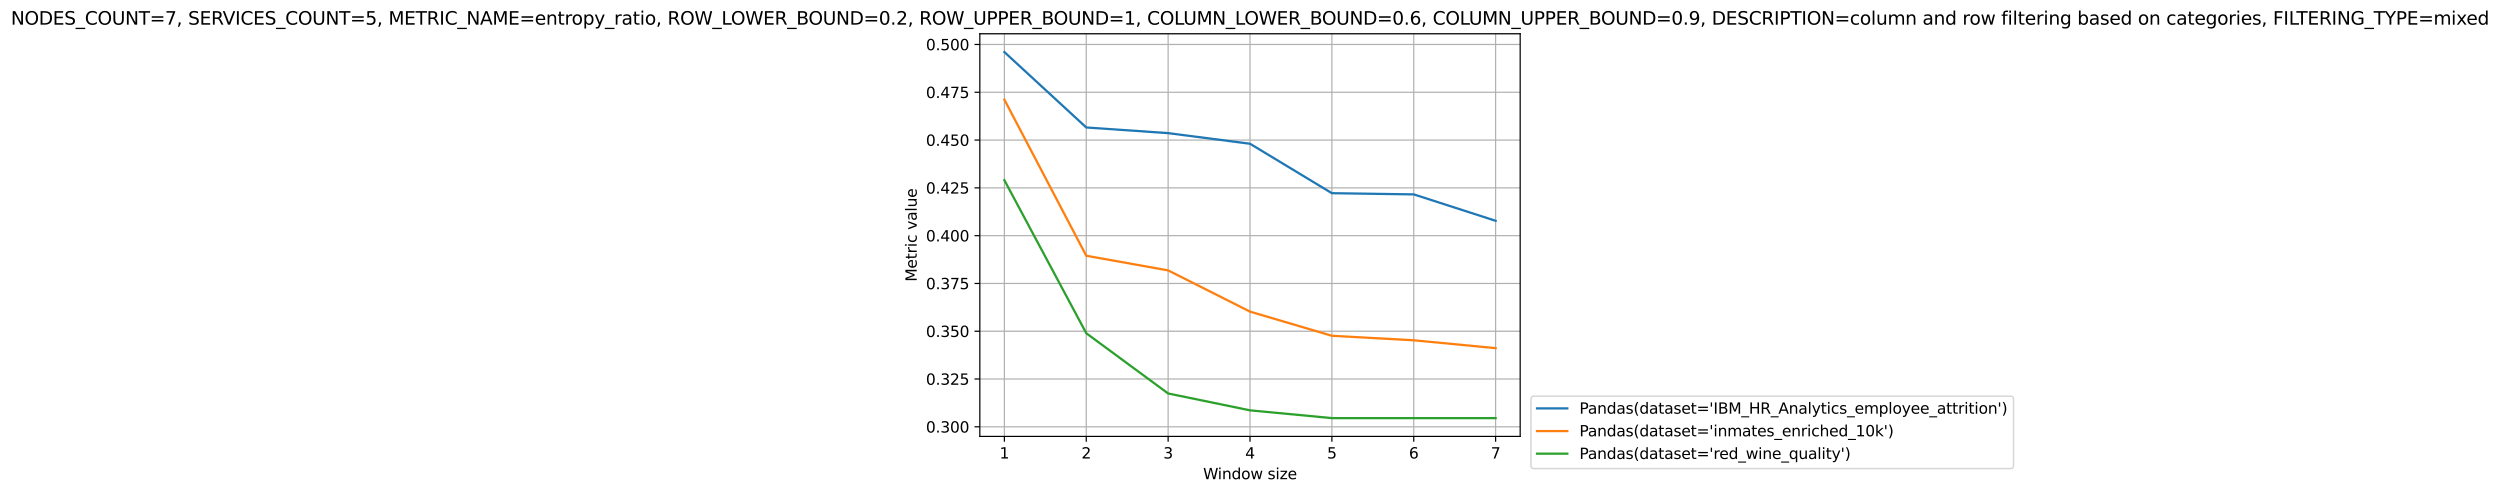 <?xml version="1.0" encoding="utf-8" standalone="no"?>
<!DOCTYPE svg PUBLIC "-//W3C//DTD SVG 1.1//EN"
  "http://www.w3.org/Graphics/SVG/1.1/DTD/svg11.dtd">
<svg xmlns:xlink="http://www.w3.org/1999/xlink" width="1652.25pt" height="325.986pt" viewBox="0 0 1652.25 325.986" xmlns="http://www.w3.org/2000/svg" version="1.1">
 <defs>
  <style type="text/css">*{stroke-linejoin: round; stroke-linecap: butt}</style>
 </defs>
 <g id="figure_1">
  <g id="patch_1">
   <path d="M 0 325.986 
L 1652.25 325.986 
L 1652.25 0 
L 0 0 
z
" style="fill: #ffffff"/>
  </g>
  <g id="axes_1">
   <g id="patch_2">
    <path d="M 647.565 288.43 
L 1004.685 288.43 
L 1004.685 22.318 
L 647.565 22.318 
z
" style="fill: #ffffff"/>
   </g>
   <g id="matplotlib.axis_1">
    <g id="xtick_1">
     <g id="line2d_1">
      <path d="M 663.798 288.43 
L 663.798 22.318 
" clip-path="url(#pcb3e25c4cd)" style="fill: none; stroke: #b0b0b0; stroke-width: 0.8; stroke-linecap: square"/>
     </g>
     <g id="line2d_2">
      <defs>
       <path id="md0e4a42571" d="M 0 0 
L 0 3.5 
" style="stroke: #000000; stroke-width: 0.8"/>
      </defs>
      <g>
       <use xlink:href="#md0e4a42571" x="663.798" y="288.43" style="stroke: #000000; stroke-width: 0.8"/>
      </g>
     </g>
     <g id="text_1">
      <!-- 1 -->
      <g transform="translate(660.616 303.029) scale(0.1 -0.1)">
       <defs>
        <path id="DejaVuSans-31" d="M 794 531 
L 1825 531 
L 1825 4091 
L 703 3866 
L 703 4441 
L 1819 4666 
L 2450 4666 
L 2450 531 
L 3481 531 
L 3481 0 
L 794 0 
L 794 531 
z
" transform="scale(0.016)"/>
       </defs>
       <use xlink:href="#DejaVuSans-31"/>
      </g>
     </g>
    </g>
    <g id="xtick_2">
     <g id="line2d_3">
      <path d="M 717.907 288.43 
L 717.907 22.318 
" clip-path="url(#pcb3e25c4cd)" style="fill: none; stroke: #b0b0b0; stroke-width: 0.8; stroke-linecap: square"/>
     </g>
     <g id="line2d_4">
      <g>
       <use xlink:href="#md0e4a42571" x="717.907" y="288.43" style="stroke: #000000; stroke-width: 0.8"/>
      </g>
     </g>
     <g id="text_2">
      <!-- 2 -->
      <g transform="translate(714.726 303.029) scale(0.1 -0.1)">
       <defs>
        <path id="DejaVuSans-32" d="M 1228 531 
L 3431 531 
L 3431 0 
L 469 0 
L 469 531 
Q 828 903 1448 1529 
Q 2069 2156 2228 2338 
Q 2531 2678 2651 2914 
Q 2772 3150 2772 3378 
Q 2772 3750 2511 3984 
Q 2250 4219 1831 4219 
Q 1534 4219 1204 4116 
Q 875 4013 500 3803 
L 500 4441 
Q 881 4594 1212 4672 
Q 1544 4750 1819 4750 
Q 2544 4750 2975 4387 
Q 3406 4025 3406 3419 
Q 3406 3131 3298 2873 
Q 3191 2616 2906 2266 
Q 2828 2175 2409 1742 
Q 1991 1309 1228 531 
z
" transform="scale(0.016)"/>
       </defs>
       <use xlink:href="#DejaVuSans-32"/>
      </g>
     </g>
    </g>
    <g id="xtick_3">
     <g id="line2d_5">
      <path d="M 772.016 288.43 
L 772.016 22.318 
" clip-path="url(#pcb3e25c4cd)" style="fill: none; stroke: #b0b0b0; stroke-width: 0.8; stroke-linecap: square"/>
     </g>
     <g id="line2d_6">
      <g>
       <use xlink:href="#md0e4a42571" x="772.016" y="288.43" style="stroke: #000000; stroke-width: 0.8"/>
      </g>
     </g>
     <g id="text_3">
      <!-- 3 -->
      <g transform="translate(768.835 303.029) scale(0.1 -0.1)">
       <defs>
        <path id="DejaVuSans-33" d="M 2597 2516 
Q 3050 2419 3304 2112 
Q 3559 1806 3559 1356 
Q 3559 666 3084 287 
Q 2609 -91 1734 -91 
Q 1441 -91 1130 -33 
Q 819 25 488 141 
L 488 750 
Q 750 597 1062 519 
Q 1375 441 1716 441 
Q 2309 441 2620 675 
Q 2931 909 2931 1356 
Q 2931 1769 2642 2001 
Q 2353 2234 1838 2234 
L 1294 2234 
L 1294 2753 
L 1863 2753 
Q 2328 2753 2575 2939 
Q 2822 3125 2822 3475 
Q 2822 3834 2567 4026 
Q 2313 4219 1838 4219 
Q 1578 4219 1281 4162 
Q 984 4106 628 3988 
L 628 4550 
Q 988 4650 1302 4700 
Q 1616 4750 1894 4750 
Q 2613 4750 3031 4423 
Q 3450 4097 3450 3541 
Q 3450 3153 3228 2886 
Q 3006 2619 2597 2516 
z
" transform="scale(0.016)"/>
       </defs>
       <use xlink:href="#DejaVuSans-33"/>
      </g>
     </g>
    </g>
    <g id="xtick_4">
     <g id="line2d_7">
      <path d="M 826.125 288.43 
L 826.125 22.318 
" clip-path="url(#pcb3e25c4cd)" style="fill: none; stroke: #b0b0b0; stroke-width: 0.8; stroke-linecap: square"/>
     </g>
     <g id="line2d_8">
      <g>
       <use xlink:href="#md0e4a42571" x="826.125" y="288.43" style="stroke: #000000; stroke-width: 0.8"/>
      </g>
     </g>
     <g id="text_4">
      <!-- 4 -->
      <g transform="translate(822.944 303.029) scale(0.1 -0.1)">
       <defs>
        <path id="DejaVuSans-34" d="M 2419 4116 
L 825 1625 
L 2419 1625 
L 2419 4116 
z
M 2253 4666 
L 3047 4666 
L 3047 1625 
L 3713 1625 
L 3713 1100 
L 3047 1100 
L 3047 0 
L 2419 0 
L 2419 1100 
L 313 1100 
L 313 1709 
L 2253 4666 
z
" transform="scale(0.016)"/>
       </defs>
       <use xlink:href="#DejaVuSans-34"/>
      </g>
     </g>
    </g>
    <g id="xtick_5">
     <g id="line2d_9">
      <path d="M 880.234 288.43 
L 880.234 22.318 
" clip-path="url(#pcb3e25c4cd)" style="fill: none; stroke: #b0b0b0; stroke-width: 0.8; stroke-linecap: square"/>
     </g>
     <g id="line2d_10">
      <g>
       <use xlink:href="#md0e4a42571" x="880.234" y="288.43" style="stroke: #000000; stroke-width: 0.8"/>
      </g>
     </g>
     <g id="text_5">
      <!-- 5 -->
      <g transform="translate(877.053 303.029) scale(0.1 -0.1)">
       <defs>
        <path id="DejaVuSans-35" d="M 691 4666 
L 3169 4666 
L 3169 4134 
L 1269 4134 
L 1269 2991 
Q 1406 3038 1543 3061 
Q 1681 3084 1819 3084 
Q 2600 3084 3056 2656 
Q 3513 2228 3513 1497 
Q 3513 744 3044 326 
Q 2575 -91 1722 -91 
Q 1428 -91 1123 -41 
Q 819 9 494 109 
L 494 744 
Q 775 591 1075 516 
Q 1375 441 1709 441 
Q 2250 441 2565 725 
Q 2881 1009 2881 1497 
Q 2881 1984 2565 2268 
Q 2250 2553 1709 2553 
Q 1456 2553 1204 2497 
Q 953 2441 691 2322 
L 691 4666 
z
" transform="scale(0.016)"/>
       </defs>
       <use xlink:href="#DejaVuSans-35"/>
      </g>
     </g>
    </g>
    <g id="xtick_6">
     <g id="line2d_11">
      <path d="M 934.343 288.43 
L 934.343 22.318 
" clip-path="url(#pcb3e25c4cd)" style="fill: none; stroke: #b0b0b0; stroke-width: 0.8; stroke-linecap: square"/>
     </g>
     <g id="line2d_12">
      <g>
       <use xlink:href="#md0e4a42571" x="934.343" y="288.43" style="stroke: #000000; stroke-width: 0.8"/>
      </g>
     </g>
     <g id="text_6">
      <!-- 6 -->
      <g transform="translate(931.162 303.029) scale(0.1 -0.1)">
       <defs>
        <path id="DejaVuSans-36" d="M 2113 2584 
Q 1688 2584 1439 2293 
Q 1191 2003 1191 1497 
Q 1191 994 1439 701 
Q 1688 409 2113 409 
Q 2538 409 2786 701 
Q 3034 994 3034 1497 
Q 3034 2003 2786 2293 
Q 2538 2584 2113 2584 
z
M 3366 4563 
L 3366 3988 
Q 3128 4100 2886 4159 
Q 2644 4219 2406 4219 
Q 1781 4219 1451 3797 
Q 1122 3375 1075 2522 
Q 1259 2794 1537 2939 
Q 1816 3084 2150 3084 
Q 2853 3084 3261 2657 
Q 3669 2231 3669 1497 
Q 3669 778 3244 343 
Q 2819 -91 2113 -91 
Q 1303 -91 875 529 
Q 447 1150 447 2328 
Q 447 3434 972 4092 
Q 1497 4750 2381 4750 
Q 2619 4750 2861 4703 
Q 3103 4656 3366 4563 
z
" transform="scale(0.016)"/>
       </defs>
       <use xlink:href="#DejaVuSans-36"/>
      </g>
     </g>
    </g>
    <g id="xtick_7">
     <g id="line2d_13">
      <path d="M 988.452 288.43 
L 988.452 22.318 
" clip-path="url(#pcb3e25c4cd)" style="fill: none; stroke: #b0b0b0; stroke-width: 0.8; stroke-linecap: square"/>
     </g>
     <g id="line2d_14">
      <g>
       <use xlink:href="#md0e4a42571" x="988.452" y="288.43" style="stroke: #000000; stroke-width: 0.8"/>
      </g>
     </g>
     <g id="text_7">
      <!-- 7 -->
      <g transform="translate(985.271 303.029) scale(0.1 -0.1)">
       <defs>
        <path id="DejaVuSans-37" d="M 525 4666 
L 3525 4666 
L 3525 4397 
L 1831 0 
L 1172 0 
L 2766 4134 
L 525 4134 
L 525 4666 
z
" transform="scale(0.016)"/>
       </defs>
       <use xlink:href="#DejaVuSans-37"/>
      </g>
     </g>
    </g>
    <g id="text_8">
     <!-- Window size -->
     <g transform="translate(795.13 316.707) scale(0.1 -0.1)">
      <defs>
       <path id="DejaVuSans-57" d="M 213 4666 
L 850 4666 
L 1831 722 
L 2809 4666 
L 3519 4666 
L 4500 722 
L 5478 4666 
L 6119 4666 
L 4947 0 
L 4153 0 
L 3169 4050 
L 2175 0 
L 1381 0 
L 213 4666 
z
" transform="scale(0.016)"/>
       <path id="DejaVuSans-69" d="M 603 3500 
L 1178 3500 
L 1178 0 
L 603 0 
L 603 3500 
z
M 603 4863 
L 1178 4863 
L 1178 4134 
L 603 4134 
L 603 4863 
z
" transform="scale(0.016)"/>
       <path id="DejaVuSans-6e" d="M 3513 2113 
L 3513 0 
L 2938 0 
L 2938 2094 
Q 2938 2591 2744 2837 
Q 2550 3084 2163 3084 
Q 1697 3084 1428 2787 
Q 1159 2491 1159 1978 
L 1159 0 
L 581 0 
L 581 3500 
L 1159 3500 
L 1159 2956 
Q 1366 3272 1645 3428 
Q 1925 3584 2291 3584 
Q 2894 3584 3203 3211 
Q 3513 2838 3513 2113 
z
" transform="scale(0.016)"/>
       <path id="DejaVuSans-64" d="M 2906 2969 
L 2906 4863 
L 3481 4863 
L 3481 0 
L 2906 0 
L 2906 525 
Q 2725 213 2448 61 
Q 2172 -91 1784 -91 
Q 1150 -91 751 415 
Q 353 922 353 1747 
Q 353 2572 751 3078 
Q 1150 3584 1784 3584 
Q 2172 3584 2448 3432 
Q 2725 3281 2906 2969 
z
M 947 1747 
Q 947 1113 1208 752 
Q 1469 391 1925 391 
Q 2381 391 2643 752 
Q 2906 1113 2906 1747 
Q 2906 2381 2643 2742 
Q 2381 3103 1925 3103 
Q 1469 3103 1208 2742 
Q 947 2381 947 1747 
z
" transform="scale(0.016)"/>
       <path id="DejaVuSans-6f" d="M 1959 3097 
Q 1497 3097 1228 2736 
Q 959 2375 959 1747 
Q 959 1119 1226 758 
Q 1494 397 1959 397 
Q 2419 397 2687 759 
Q 2956 1122 2956 1747 
Q 2956 2369 2687 2733 
Q 2419 3097 1959 3097 
z
M 1959 3584 
Q 2709 3584 3137 3096 
Q 3566 2609 3566 1747 
Q 3566 888 3137 398 
Q 2709 -91 1959 -91 
Q 1206 -91 779 398 
Q 353 888 353 1747 
Q 353 2609 779 3096 
Q 1206 3584 1959 3584 
z
" transform="scale(0.016)"/>
       <path id="DejaVuSans-77" d="M 269 3500 
L 844 3500 
L 1563 769 
L 2278 3500 
L 2956 3500 
L 3675 769 
L 4391 3500 
L 4966 3500 
L 4050 0 
L 3372 0 
L 2619 2869 
L 1863 0 
L 1184 0 
L 269 3500 
z
" transform="scale(0.016)"/>
       <path id="DejaVuSans-20" transform="scale(0.016)"/>
       <path id="DejaVuSans-73" d="M 2834 3397 
L 2834 2853 
Q 2591 2978 2328 3040 
Q 2066 3103 1784 3103 
Q 1356 3103 1142 2972 
Q 928 2841 928 2578 
Q 928 2378 1081 2264 
Q 1234 2150 1697 2047 
L 1894 2003 
Q 2506 1872 2764 1633 
Q 3022 1394 3022 966 
Q 3022 478 2636 193 
Q 2250 -91 1575 -91 
Q 1294 -91 989 -36 
Q 684 19 347 128 
L 347 722 
Q 666 556 975 473 
Q 1284 391 1588 391 
Q 1994 391 2212 530 
Q 2431 669 2431 922 
Q 2431 1156 2273 1281 
Q 2116 1406 1581 1522 
L 1381 1569 
Q 847 1681 609 1914 
Q 372 2147 372 2553 
Q 372 3047 722 3315 
Q 1072 3584 1716 3584 
Q 2034 3584 2315 3537 
Q 2597 3491 2834 3397 
z
" transform="scale(0.016)"/>
       <path id="DejaVuSans-7a" d="M 353 3500 
L 3084 3500 
L 3084 2975 
L 922 459 
L 3084 459 
L 3084 0 
L 275 0 
L 275 525 
L 2438 3041 
L 353 3041 
L 353 3500 
z
" transform="scale(0.016)"/>
       <path id="DejaVuSans-65" d="M 3597 1894 
L 3597 1613 
L 953 1613 
Q 991 1019 1311 708 
Q 1631 397 2203 397 
Q 2534 397 2845 478 
Q 3156 559 3463 722 
L 3463 178 
Q 3153 47 2828 -22 
Q 2503 -91 2169 -91 
Q 1331 -91 842 396 
Q 353 884 353 1716 
Q 353 2575 817 3079 
Q 1281 3584 2069 3584 
Q 2775 3584 3186 3129 
Q 3597 2675 3597 1894 
z
M 3022 2063 
Q 3016 2534 2758 2815 
Q 2500 3097 2075 3097 
Q 1594 3097 1305 2825 
Q 1016 2553 972 2059 
L 3022 2063 
z
" transform="scale(0.016)"/>
      </defs>
      <use xlink:href="#DejaVuSans-57"/>
      <use xlink:href="#DejaVuSans-69" x="96.627"/>
      <use xlink:href="#DejaVuSans-6e" x="124.41"/>
      <use xlink:href="#DejaVuSans-64" x="187.789"/>
      <use xlink:href="#DejaVuSans-6f" x="251.266"/>
      <use xlink:href="#DejaVuSans-77" x="312.447"/>
      <use xlink:href="#DejaVuSans-20" x="394.234"/>
      <use xlink:href="#DejaVuSans-73" x="426.021"/>
      <use xlink:href="#DejaVuSans-69" x="478.121"/>
      <use xlink:href="#DejaVuSans-7a" x="505.904"/>
      <use xlink:href="#DejaVuSans-65" x="558.395"/>
     </g>
    </g>
   </g>
   <g id="matplotlib.axis_2">
    <g id="ytick_1">
     <g id="line2d_15">
      <path d="M 647.565 282.08 
L 1004.685 282.08 
" clip-path="url(#pcb3e25c4cd)" style="fill: none; stroke: #b0b0b0; stroke-width: 0.8; stroke-linecap: square"/>
     </g>
     <g id="line2d_16">
      <defs>
       <path id="m9caa14d5b8" d="M 0 0 
L -3.5 0 
" style="stroke: #000000; stroke-width: 0.8"/>
      </defs>
      <g>
       <use xlink:href="#m9caa14d5b8" x="647.565" y="282.08" style="stroke: #000000; stroke-width: 0.8"/>
      </g>
     </g>
     <g id="text_9">
      <!-- 0.300 -->
      <g transform="translate(611.937 285.879) scale(0.1 -0.1)">
       <defs>
        <path id="DejaVuSans-30" d="M 2034 4250 
Q 1547 4250 1301 3770 
Q 1056 3291 1056 2328 
Q 1056 1369 1301 889 
Q 1547 409 2034 409 
Q 2525 409 2770 889 
Q 3016 1369 3016 2328 
Q 3016 3291 2770 3770 
Q 2525 4250 2034 4250 
z
M 2034 4750 
Q 2819 4750 3233 4129 
Q 3647 3509 3647 2328 
Q 3647 1150 3233 529 
Q 2819 -91 2034 -91 
Q 1250 -91 836 529 
Q 422 1150 422 2328 
Q 422 3509 836 4129 
Q 1250 4750 2034 4750 
z
" transform="scale(0.016)"/>
        <path id="DejaVuSans-2e" d="M 684 794 
L 1344 794 
L 1344 0 
L 684 0 
L 684 794 
z
" transform="scale(0.016)"/>
       </defs>
       <use xlink:href="#DejaVuSans-30"/>
       <use xlink:href="#DejaVuSans-2e" x="63.623"/>
       <use xlink:href="#DejaVuSans-33" x="95.41"/>
       <use xlink:href="#DejaVuSans-30" x="159.033"/>
       <use xlink:href="#DejaVuSans-30" x="222.656"/>
      </g>
     </g>
    </g>
    <g id="ytick_2">
     <g id="line2d_17">
      <path d="M 647.565 250.495 
L 1004.685 250.495 
" clip-path="url(#pcb3e25c4cd)" style="fill: none; stroke: #b0b0b0; stroke-width: 0.8; stroke-linecap: square"/>
     </g>
     <g id="line2d_18">
      <g>
       <use xlink:href="#m9caa14d5b8" x="647.565" y="250.495" style="stroke: #000000; stroke-width: 0.8"/>
      </g>
     </g>
     <g id="text_10">
      <!-- 0.325 -->
      <g transform="translate(611.937 254.294) scale(0.1 -0.1)">
       <use xlink:href="#DejaVuSans-30"/>
       <use xlink:href="#DejaVuSans-2e" x="63.623"/>
       <use xlink:href="#DejaVuSans-33" x="95.41"/>
       <use xlink:href="#DejaVuSans-32" x="159.033"/>
       <use xlink:href="#DejaVuSans-35" x="222.656"/>
      </g>
     </g>
    </g>
    <g id="ytick_3">
     <g id="line2d_19">
      <path d="M 647.565 218.911 
L 1004.685 218.911 
" clip-path="url(#pcb3e25c4cd)" style="fill: none; stroke: #b0b0b0; stroke-width: 0.8; stroke-linecap: square"/>
     </g>
     <g id="line2d_20">
      <g>
       <use xlink:href="#m9caa14d5b8" x="647.565" y="218.911" style="stroke: #000000; stroke-width: 0.8"/>
      </g>
     </g>
     <g id="text_11">
      <!-- 0.350 -->
      <g transform="translate(611.937 222.71) scale(0.1 -0.1)">
       <use xlink:href="#DejaVuSans-30"/>
       <use xlink:href="#DejaVuSans-2e" x="63.623"/>
       <use xlink:href="#DejaVuSans-33" x="95.41"/>
       <use xlink:href="#DejaVuSans-35" x="159.033"/>
       <use xlink:href="#DejaVuSans-30" x="222.656"/>
      </g>
     </g>
    </g>
    <g id="ytick_4">
     <g id="line2d_21">
      <path d="M 647.565 187.326 
L 1004.685 187.326 
" clip-path="url(#pcb3e25c4cd)" style="fill: none; stroke: #b0b0b0; stroke-width: 0.8; stroke-linecap: square"/>
     </g>
     <g id="line2d_22">
      <g>
       <use xlink:href="#m9caa14d5b8" x="647.565" y="187.326" style="stroke: #000000; stroke-width: 0.8"/>
      </g>
     </g>
     <g id="text_12">
      <!-- 0.375 -->
      <g transform="translate(611.937 191.126) scale(0.1 -0.1)">
       <use xlink:href="#DejaVuSans-30"/>
       <use xlink:href="#DejaVuSans-2e" x="63.623"/>
       <use xlink:href="#DejaVuSans-33" x="95.41"/>
       <use xlink:href="#DejaVuSans-37" x="159.033"/>
       <use xlink:href="#DejaVuSans-35" x="222.656"/>
      </g>
     </g>
    </g>
    <g id="ytick_5">
     <g id="line2d_23">
      <path d="M 647.565 155.742 
L 1004.685 155.742 
" clip-path="url(#pcb3e25c4cd)" style="fill: none; stroke: #b0b0b0; stroke-width: 0.8; stroke-linecap: square"/>
     </g>
     <g id="line2d_24">
      <g>
       <use xlink:href="#m9caa14d5b8" x="647.565" y="155.742" style="stroke: #000000; stroke-width: 0.8"/>
      </g>
     </g>
     <g id="text_13">
      <!-- 0.400 -->
      <g transform="translate(611.937 159.541) scale(0.1 -0.1)">
       <use xlink:href="#DejaVuSans-30"/>
       <use xlink:href="#DejaVuSans-2e" x="63.623"/>
       <use xlink:href="#DejaVuSans-34" x="95.41"/>
       <use xlink:href="#DejaVuSans-30" x="159.033"/>
       <use xlink:href="#DejaVuSans-30" x="222.656"/>
      </g>
     </g>
    </g>
    <g id="ytick_6">
     <g id="line2d_25">
      <path d="M 647.565 124.157 
L 1004.685 124.157 
" clip-path="url(#pcb3e25c4cd)" style="fill: none; stroke: #b0b0b0; stroke-width: 0.8; stroke-linecap: square"/>
     </g>
     <g id="line2d_26">
      <g>
       <use xlink:href="#m9caa14d5b8" x="647.565" y="124.157" style="stroke: #000000; stroke-width: 0.8"/>
      </g>
     </g>
     <g id="text_14">
      <!-- 0.425 -->
      <g transform="translate(611.937 127.957) scale(0.1 -0.1)">
       <use xlink:href="#DejaVuSans-30"/>
       <use xlink:href="#DejaVuSans-2e" x="63.623"/>
       <use xlink:href="#DejaVuSans-34" x="95.41"/>
       <use xlink:href="#DejaVuSans-32" x="159.033"/>
       <use xlink:href="#DejaVuSans-35" x="222.656"/>
      </g>
     </g>
    </g>
    <g id="ytick_7">
     <g id="line2d_27">
      <path d="M 647.565 92.573 
L 1004.685 92.573 
" clip-path="url(#pcb3e25c4cd)" style="fill: none; stroke: #b0b0b0; stroke-width: 0.8; stroke-linecap: square"/>
     </g>
     <g id="line2d_28">
      <g>
       <use xlink:href="#m9caa14d5b8" x="647.565" y="92.573" style="stroke: #000000; stroke-width: 0.8"/>
      </g>
     </g>
     <g id="text_15">
      <!-- 0.450 -->
      <g transform="translate(611.937 96.372) scale(0.1 -0.1)">
       <use xlink:href="#DejaVuSans-30"/>
       <use xlink:href="#DejaVuSans-2e" x="63.623"/>
       <use xlink:href="#DejaVuSans-34" x="95.41"/>
       <use xlink:href="#DejaVuSans-35" x="159.033"/>
       <use xlink:href="#DejaVuSans-30" x="222.656"/>
      </g>
     </g>
    </g>
    <g id="ytick_8">
     <g id="line2d_29">
      <path d="M 647.565 60.988 
L 1004.685 60.988 
" clip-path="url(#pcb3e25c4cd)" style="fill: none; stroke: #b0b0b0; stroke-width: 0.8; stroke-linecap: square"/>
     </g>
     <g id="line2d_30">
      <g>
       <use xlink:href="#m9caa14d5b8" x="647.565" y="60.988" style="stroke: #000000; stroke-width: 0.8"/>
      </g>
     </g>
     <g id="text_16">
      <!-- 0.475 -->
      <g transform="translate(611.937 64.788) scale(0.1 -0.1)">
       <use xlink:href="#DejaVuSans-30"/>
       <use xlink:href="#DejaVuSans-2e" x="63.623"/>
       <use xlink:href="#DejaVuSans-34" x="95.41"/>
       <use xlink:href="#DejaVuSans-37" x="159.033"/>
       <use xlink:href="#DejaVuSans-35" x="222.656"/>
      </g>
     </g>
    </g>
    <g id="ytick_9">
     <g id="line2d_31">
      <path d="M 647.565 29.404 
L 1004.685 29.404 
" clip-path="url(#pcb3e25c4cd)" style="fill: none; stroke: #b0b0b0; stroke-width: 0.8; stroke-linecap: square"/>
     </g>
     <g id="line2d_32">
      <g>
       <use xlink:href="#m9caa14d5b8" x="647.565" y="29.404" style="stroke: #000000; stroke-width: 0.8"/>
      </g>
     </g>
     <g id="text_17">
      <!-- 0.500 -->
      <g transform="translate(611.937 33.203) scale(0.1 -0.1)">
       <use xlink:href="#DejaVuSans-30"/>
       <use xlink:href="#DejaVuSans-2e" x="63.623"/>
       <use xlink:href="#DejaVuSans-35" x="95.41"/>
       <use xlink:href="#DejaVuSans-30" x="159.033"/>
       <use xlink:href="#DejaVuSans-30" x="222.656"/>
      </g>
     </g>
    </g>
    <g id="text_18">
     <!-- Metric value -->
     <g transform="translate(605.857 186.166) rotate(-90) scale(0.1 -0.1)">
      <defs>
       <path id="DejaVuSans-4d" d="M 628 4666 
L 1569 4666 
L 2759 1491 
L 3956 4666 
L 4897 4666 
L 4897 0 
L 4281 0 
L 4281 4097 
L 3078 897 
L 2444 897 
L 1241 4097 
L 1241 0 
L 628 0 
L 628 4666 
z
" transform="scale(0.016)"/>
       <path id="DejaVuSans-74" d="M 1172 4494 
L 1172 3500 
L 2356 3500 
L 2356 3053 
L 1172 3053 
L 1172 1153 
Q 1172 725 1289 603 
Q 1406 481 1766 481 
L 2356 481 
L 2356 0 
L 1766 0 
Q 1100 0 847 248 
Q 594 497 594 1153 
L 594 3053 
L 172 3053 
L 172 3500 
L 594 3500 
L 594 4494 
L 1172 4494 
z
" transform="scale(0.016)"/>
       <path id="DejaVuSans-72" d="M 2631 2963 
Q 2534 3019 2420 3045 
Q 2306 3072 2169 3072 
Q 1681 3072 1420 2755 
Q 1159 2438 1159 1844 
L 1159 0 
L 581 0 
L 581 3500 
L 1159 3500 
L 1159 2956 
Q 1341 3275 1631 3429 
Q 1922 3584 2338 3584 
Q 2397 3584 2469 3576 
Q 2541 3569 2628 3553 
L 2631 2963 
z
" transform="scale(0.016)"/>
       <path id="DejaVuSans-63" d="M 3122 3366 
L 3122 2828 
Q 2878 2963 2633 3030 
Q 2388 3097 2138 3097 
Q 1578 3097 1268 2742 
Q 959 2388 959 1747 
Q 959 1106 1268 751 
Q 1578 397 2138 397 
Q 2388 397 2633 464 
Q 2878 531 3122 666 
L 3122 134 
Q 2881 22 2623 -34 
Q 2366 -91 2075 -91 
Q 1284 -91 818 406 
Q 353 903 353 1747 
Q 353 2603 823 3093 
Q 1294 3584 2113 3584 
Q 2378 3584 2631 3529 
Q 2884 3475 3122 3366 
z
" transform="scale(0.016)"/>
       <path id="DejaVuSans-76" d="M 191 3500 
L 800 3500 
L 1894 563 
L 2988 3500 
L 3597 3500 
L 2284 0 
L 1503 0 
L 191 3500 
z
" transform="scale(0.016)"/>
       <path id="DejaVuSans-61" d="M 2194 1759 
Q 1497 1759 1228 1600 
Q 959 1441 959 1056 
Q 959 750 1161 570 
Q 1363 391 1709 391 
Q 2188 391 2477 730 
Q 2766 1069 2766 1631 
L 2766 1759 
L 2194 1759 
z
M 3341 1997 
L 3341 0 
L 2766 0 
L 2766 531 
Q 2569 213 2275 61 
Q 1981 -91 1556 -91 
Q 1019 -91 701 211 
Q 384 513 384 1019 
Q 384 1609 779 1909 
Q 1175 2209 1959 2209 
L 2766 2209 
L 2766 2266 
Q 2766 2663 2505 2880 
Q 2244 3097 1772 3097 
Q 1472 3097 1187 3025 
Q 903 2953 641 2809 
L 641 3341 
Q 956 3463 1253 3523 
Q 1550 3584 1831 3584 
Q 2591 3584 2966 3190 
Q 3341 2797 3341 1997 
z
" transform="scale(0.016)"/>
       <path id="DejaVuSans-6c" d="M 603 4863 
L 1178 4863 
L 1178 0 
L 603 0 
L 603 4863 
z
" transform="scale(0.016)"/>
       <path id="DejaVuSans-75" d="M 544 1381 
L 544 3500 
L 1119 3500 
L 1119 1403 
Q 1119 906 1312 657 
Q 1506 409 1894 409 
Q 2359 409 2629 706 
Q 2900 1003 2900 1516 
L 2900 3500 
L 3475 3500 
L 3475 0 
L 2900 0 
L 2900 538 
Q 2691 219 2414 64 
Q 2138 -91 1772 -91 
Q 1169 -91 856 284 
Q 544 659 544 1381 
z
M 1991 3584 
L 1991 3584 
z
" transform="scale(0.016)"/>
      </defs>
      <use xlink:href="#DejaVuSans-4d"/>
      <use xlink:href="#DejaVuSans-65" x="86.279"/>
      <use xlink:href="#DejaVuSans-74" x="147.803"/>
      <use xlink:href="#DejaVuSans-72" x="187.012"/>
      <use xlink:href="#DejaVuSans-69" x="228.125"/>
      <use xlink:href="#DejaVuSans-63" x="255.908"/>
      <use xlink:href="#DejaVuSans-20" x="310.889"/>
      <use xlink:href="#DejaVuSans-76" x="342.676"/>
      <use xlink:href="#DejaVuSans-61" x="401.855"/>
      <use xlink:href="#DejaVuSans-6c" x="463.135"/>
      <use xlink:href="#DejaVuSans-75" x="490.918"/>
      <use xlink:href="#DejaVuSans-65" x="554.297"/>
     </g>
    </g>
   </g>
   <g id="line2d_33">
    <path d="M 663.798 34.414 
L 717.907 84.244 
L 772.016 87.99 
L 826.125 95.004 
L 880.234 127.681 
L 934.343 128.471 
L 988.452 145.928 
" clip-path="url(#pcb3e25c4cd)" style="fill: none; stroke: #1f77b4; stroke-width: 1.5; stroke-linecap: square"/>
   </g>
   <g id="line2d_34">
    <path d="M 663.798 65.864 
L 717.907 169.025 
L 772.016 178.708 
L 826.125 205.958 
L 880.234 221.914 
L 934.343 224.899 
L 988.452 230.097 
" clip-path="url(#pcb3e25c4cd)" style="fill: none; stroke: #ff7f0e; stroke-width: 1.5; stroke-linecap: square"/>
   </g>
   <g id="line2d_35">
    <path d="M 663.798 119.091 
L 717.907 220.235 
L 772.016 260.05 
L 826.125 271.196 
L 880.234 276.334 
L 934.343 276.334 
L 988.452 276.334 
" clip-path="url(#pcb3e25c4cd)" style="fill: none; stroke: #2ca02c; stroke-width: 1.5; stroke-linecap: square"/>
   </g>
   <g id="patch_3">
    <path d="M 647.565 288.43 
L 647.565 22.318 
" style="fill: none; stroke: #000000; stroke-width: 0.8; stroke-linejoin: miter; stroke-linecap: square"/>
   </g>
   <g id="patch_4">
    <path d="M 1004.685 288.43 
L 1004.685 22.318 
" style="fill: none; stroke: #000000; stroke-width: 0.8; stroke-linejoin: miter; stroke-linecap: square"/>
   </g>
   <g id="patch_5">
    <path d="M 647.565 288.43 
L 1004.685 288.43 
" style="fill: none; stroke: #000000; stroke-width: 0.8; stroke-linejoin: miter; stroke-linecap: square"/>
   </g>
   <g id="patch_6">
    <path d="M 647.565 22.318 
L 1004.685 22.318 
" style="fill: none; stroke: #000000; stroke-width: 0.8; stroke-linejoin: miter; stroke-linecap: square"/>
   </g>
   <g id="text_19">
    <!-- NODES_COUNT=7, SERVICES_COUNT=5, METRIC_NAME=entropy_ratio, ROW_LOWER_BOUND=0.2, ROW_UPPER_BOUND=1, COLUMN_LOWER_BOUND=0.6, COLUMN_UPPER_BOUND=0.9, DESCRIPTION=column and row filtering based on categories, FILTERING_TYPE=mixed -->
    <g transform="translate(7.2 16.318) scale(0.12 -0.12)">
     <defs>
      <path id="DejaVuSans-4e" d="M 628 4666 
L 1478 4666 
L 3547 763 
L 3547 4666 
L 4159 4666 
L 4159 0 
L 3309 0 
L 1241 3903 
L 1241 0 
L 628 0 
L 628 4666 
z
" transform="scale(0.016)"/>
      <path id="DejaVuSans-4f" d="M 2522 4238 
Q 1834 4238 1429 3725 
Q 1025 3213 1025 2328 
Q 1025 1447 1429 934 
Q 1834 422 2522 422 
Q 3209 422 3611 934 
Q 4013 1447 4013 2328 
Q 4013 3213 3611 3725 
Q 3209 4238 2522 4238 
z
M 2522 4750 
Q 3503 4750 4090 4092 
Q 4678 3434 4678 2328 
Q 4678 1225 4090 567 
Q 3503 -91 2522 -91 
Q 1538 -91 948 565 
Q 359 1222 359 2328 
Q 359 3434 948 4092 
Q 1538 4750 2522 4750 
z
" transform="scale(0.016)"/>
      <path id="DejaVuSans-44" d="M 1259 4147 
L 1259 519 
L 2022 519 
Q 2988 519 3436 956 
Q 3884 1394 3884 2338 
Q 3884 3275 3436 3711 
Q 2988 4147 2022 4147 
L 1259 4147 
z
M 628 4666 
L 1925 4666 
Q 3281 4666 3915 4102 
Q 4550 3538 4550 2338 
Q 4550 1131 3912 565 
Q 3275 0 1925 0 
L 628 0 
L 628 4666 
z
" transform="scale(0.016)"/>
      <path id="DejaVuSans-45" d="M 628 4666 
L 3578 4666 
L 3578 4134 
L 1259 4134 
L 1259 2753 
L 3481 2753 
L 3481 2222 
L 1259 2222 
L 1259 531 
L 3634 531 
L 3634 0 
L 628 0 
L 628 4666 
z
" transform="scale(0.016)"/>
      <path id="DejaVuSans-53" d="M 3425 4513 
L 3425 3897 
Q 3066 4069 2747 4153 
Q 2428 4238 2131 4238 
Q 1616 4238 1336 4038 
Q 1056 3838 1056 3469 
Q 1056 3159 1242 3001 
Q 1428 2844 1947 2747 
L 2328 2669 
Q 3034 2534 3370 2195 
Q 3706 1856 3706 1288 
Q 3706 609 3251 259 
Q 2797 -91 1919 -91 
Q 1588 -91 1214 -16 
Q 841 59 441 206 
L 441 856 
Q 825 641 1194 531 
Q 1563 422 1919 422 
Q 2459 422 2753 634 
Q 3047 847 3047 1241 
Q 3047 1584 2836 1778 
Q 2625 1972 2144 2069 
L 1759 2144 
Q 1053 2284 737 2584 
Q 422 2884 422 3419 
Q 422 4038 858 4394 
Q 1294 4750 2059 4750 
Q 2388 4750 2728 4690 
Q 3069 4631 3425 4513 
z
" transform="scale(0.016)"/>
      <path id="DejaVuSans-5f" d="M 3263 -1063 
L 3263 -1509 
L -63 -1509 
L -63 -1063 
L 3263 -1063 
z
" transform="scale(0.016)"/>
      <path id="DejaVuSans-43" d="M 4122 4306 
L 4122 3641 
Q 3803 3938 3442 4084 
Q 3081 4231 2675 4231 
Q 1875 4231 1450 3742 
Q 1025 3253 1025 2328 
Q 1025 1406 1450 917 
Q 1875 428 2675 428 
Q 3081 428 3442 575 
Q 3803 722 4122 1019 
L 4122 359 
Q 3791 134 3420 21 
Q 3050 -91 2638 -91 
Q 1578 -91 968 557 
Q 359 1206 359 2328 
Q 359 3453 968 4101 
Q 1578 4750 2638 4750 
Q 3056 4750 3426 4639 
Q 3797 4528 4122 4306 
z
" transform="scale(0.016)"/>
      <path id="DejaVuSans-55" d="M 556 4666 
L 1191 4666 
L 1191 1831 
Q 1191 1081 1462 751 
Q 1734 422 2344 422 
Q 2950 422 3222 751 
Q 3494 1081 3494 1831 
L 3494 4666 
L 4128 4666 
L 4128 1753 
Q 4128 841 3676 375 
Q 3225 -91 2344 -91 
Q 1459 -91 1007 375 
Q 556 841 556 1753 
L 556 4666 
z
" transform="scale(0.016)"/>
      <path id="DejaVuSans-54" d="M -19 4666 
L 3928 4666 
L 3928 4134 
L 2272 4134 
L 2272 0 
L 1638 0 
L 1638 4134 
L -19 4134 
L -19 4666 
z
" transform="scale(0.016)"/>
      <path id="DejaVuSans-3d" d="M 678 2906 
L 4684 2906 
L 4684 2381 
L 678 2381 
L 678 2906 
z
M 678 1631 
L 4684 1631 
L 4684 1100 
L 678 1100 
L 678 1631 
z
" transform="scale(0.016)"/>
      <path id="DejaVuSans-2c" d="M 750 794 
L 1409 794 
L 1409 256 
L 897 -744 
L 494 -744 
L 750 256 
L 750 794 
z
" transform="scale(0.016)"/>
      <path id="DejaVuSans-52" d="M 2841 2188 
Q 3044 2119 3236 1894 
Q 3428 1669 3622 1275 
L 4263 0 
L 3584 0 
L 2988 1197 
Q 2756 1666 2539 1819 
Q 2322 1972 1947 1972 
L 1259 1972 
L 1259 0 
L 628 0 
L 628 4666 
L 2053 4666 
Q 2853 4666 3247 4331 
Q 3641 3997 3641 3322 
Q 3641 2881 3436 2590 
Q 3231 2300 2841 2188 
z
M 1259 4147 
L 1259 2491 
L 2053 2491 
Q 2509 2491 2742 2702 
Q 2975 2913 2975 3322 
Q 2975 3731 2742 3939 
Q 2509 4147 2053 4147 
L 1259 4147 
z
" transform="scale(0.016)"/>
      <path id="DejaVuSans-56" d="M 1831 0 
L 50 4666 
L 709 4666 
L 2188 738 
L 3669 4666 
L 4325 4666 
L 2547 0 
L 1831 0 
z
" transform="scale(0.016)"/>
      <path id="DejaVuSans-49" d="M 628 4666 
L 1259 4666 
L 1259 0 
L 628 0 
L 628 4666 
z
" transform="scale(0.016)"/>
      <path id="DejaVuSans-41" d="M 2188 4044 
L 1331 1722 
L 3047 1722 
L 2188 4044 
z
M 1831 4666 
L 2547 4666 
L 4325 0 
L 3669 0 
L 3244 1197 
L 1141 1197 
L 716 0 
L 50 0 
L 1831 4666 
z
" transform="scale(0.016)"/>
      <path id="DejaVuSans-70" d="M 1159 525 
L 1159 -1331 
L 581 -1331 
L 581 3500 
L 1159 3500 
L 1159 2969 
Q 1341 3281 1617 3432 
Q 1894 3584 2278 3584 
Q 2916 3584 3314 3078 
Q 3713 2572 3713 1747 
Q 3713 922 3314 415 
Q 2916 -91 2278 -91 
Q 1894 -91 1617 61 
Q 1341 213 1159 525 
z
M 3116 1747 
Q 3116 2381 2855 2742 
Q 2594 3103 2138 3103 
Q 1681 3103 1420 2742 
Q 1159 2381 1159 1747 
Q 1159 1113 1420 752 
Q 1681 391 2138 391 
Q 2594 391 2855 752 
Q 3116 1113 3116 1747 
z
" transform="scale(0.016)"/>
      <path id="DejaVuSans-79" d="M 2059 -325 
Q 1816 -950 1584 -1140 
Q 1353 -1331 966 -1331 
L 506 -1331 
L 506 -850 
L 844 -850 
Q 1081 -850 1212 -737 
Q 1344 -625 1503 -206 
L 1606 56 
L 191 3500 
L 800 3500 
L 1894 763 
L 2988 3500 
L 3597 3500 
L 2059 -325 
z
" transform="scale(0.016)"/>
      <path id="DejaVuSans-4c" d="M 628 4666 
L 1259 4666 
L 1259 531 
L 3531 531 
L 3531 0 
L 628 0 
L 628 4666 
z
" transform="scale(0.016)"/>
      <path id="DejaVuSans-42" d="M 1259 2228 
L 1259 519 
L 2272 519 
Q 2781 519 3026 730 
Q 3272 941 3272 1375 
Q 3272 1813 3026 2020 
Q 2781 2228 2272 2228 
L 1259 2228 
z
M 1259 4147 
L 1259 2741 
L 2194 2741 
Q 2656 2741 2882 2914 
Q 3109 3088 3109 3444 
Q 3109 3797 2882 3972 
Q 2656 4147 2194 4147 
L 1259 4147 
z
M 628 4666 
L 2241 4666 
Q 2963 4666 3353 4366 
Q 3744 4066 3744 3513 
Q 3744 3084 3544 2831 
Q 3344 2578 2956 2516 
Q 3422 2416 3680 2098 
Q 3938 1781 3938 1306 
Q 3938 681 3513 340 
Q 3088 0 2303 0 
L 628 0 
L 628 4666 
z
" transform="scale(0.016)"/>
      <path id="DejaVuSans-50" d="M 1259 4147 
L 1259 2394 
L 2053 2394 
Q 2494 2394 2734 2622 
Q 2975 2850 2975 3272 
Q 2975 3691 2734 3919 
Q 2494 4147 2053 4147 
L 1259 4147 
z
M 628 4666 
L 2053 4666 
Q 2838 4666 3239 4311 
Q 3641 3956 3641 3272 
Q 3641 2581 3239 2228 
Q 2838 1875 2053 1875 
L 1259 1875 
L 1259 0 
L 628 0 
L 628 4666 
z
" transform="scale(0.016)"/>
      <path id="DejaVuSans-39" d="M 703 97 
L 703 672 
Q 941 559 1184 500 
Q 1428 441 1663 441 
Q 2288 441 2617 861 
Q 2947 1281 2994 2138 
Q 2813 1869 2534 1725 
Q 2256 1581 1919 1581 
Q 1219 1581 811 2004 
Q 403 2428 403 3163 
Q 403 3881 828 4315 
Q 1253 4750 1959 4750 
Q 2769 4750 3195 4129 
Q 3622 3509 3622 2328 
Q 3622 1225 3098 567 
Q 2575 -91 1691 -91 
Q 1453 -91 1209 -44 
Q 966 3 703 97 
z
M 1959 2075 
Q 2384 2075 2632 2365 
Q 2881 2656 2881 3163 
Q 2881 3666 2632 3958 
Q 2384 4250 1959 4250 
Q 1534 4250 1286 3958 
Q 1038 3666 1038 3163 
Q 1038 2656 1286 2365 
Q 1534 2075 1959 2075 
z
" transform="scale(0.016)"/>
      <path id="DejaVuSans-6d" d="M 3328 2828 
Q 3544 3216 3844 3400 
Q 4144 3584 4550 3584 
Q 5097 3584 5394 3201 
Q 5691 2819 5691 2113 
L 5691 0 
L 5113 0 
L 5113 2094 
Q 5113 2597 4934 2840 
Q 4756 3084 4391 3084 
Q 3944 3084 3684 2787 
Q 3425 2491 3425 1978 
L 3425 0 
L 2847 0 
L 2847 2094 
Q 2847 2600 2669 2842 
Q 2491 3084 2119 3084 
Q 1678 3084 1418 2786 
Q 1159 2488 1159 1978 
L 1159 0 
L 581 0 
L 581 3500 
L 1159 3500 
L 1159 2956 
Q 1356 3278 1631 3431 
Q 1906 3584 2284 3584 
Q 2666 3584 2933 3390 
Q 3200 3197 3328 2828 
z
" transform="scale(0.016)"/>
      <path id="DejaVuSans-66" d="M 2375 4863 
L 2375 4384 
L 1825 4384 
Q 1516 4384 1395 4259 
Q 1275 4134 1275 3809 
L 1275 3500 
L 2222 3500 
L 2222 3053 
L 1275 3053 
L 1275 0 
L 697 0 
L 697 3053 
L 147 3053 
L 147 3500 
L 697 3500 
L 697 3744 
Q 697 4328 969 4595 
Q 1241 4863 1831 4863 
L 2375 4863 
z
" transform="scale(0.016)"/>
      <path id="DejaVuSans-67" d="M 2906 1791 
Q 2906 2416 2648 2759 
Q 2391 3103 1925 3103 
Q 1463 3103 1205 2759 
Q 947 2416 947 1791 
Q 947 1169 1205 825 
Q 1463 481 1925 481 
Q 2391 481 2648 825 
Q 2906 1169 2906 1791 
z
M 3481 434 
Q 3481 -459 3084 -895 
Q 2688 -1331 1869 -1331 
Q 1566 -1331 1297 -1286 
Q 1028 -1241 775 -1147 
L 775 -588 
Q 1028 -725 1275 -790 
Q 1522 -856 1778 -856 
Q 2344 -856 2625 -561 
Q 2906 -266 2906 331 
L 2906 616 
Q 2728 306 2450 153 
Q 2172 0 1784 0 
Q 1141 0 747 490 
Q 353 981 353 1791 
Q 353 2603 747 3093 
Q 1141 3584 1784 3584 
Q 2172 3584 2450 3431 
Q 2728 3278 2906 2969 
L 2906 3500 
L 3481 3500 
L 3481 434 
z
" transform="scale(0.016)"/>
      <path id="DejaVuSans-62" d="M 3116 1747 
Q 3116 2381 2855 2742 
Q 2594 3103 2138 3103 
Q 1681 3103 1420 2742 
Q 1159 2381 1159 1747 
Q 1159 1113 1420 752 
Q 1681 391 2138 391 
Q 2594 391 2855 752 
Q 3116 1113 3116 1747 
z
M 1159 2969 
Q 1341 3281 1617 3432 
Q 1894 3584 2278 3584 
Q 2916 3584 3314 3078 
Q 3713 2572 3713 1747 
Q 3713 922 3314 415 
Q 2916 -91 2278 -91 
Q 1894 -91 1617 61 
Q 1341 213 1159 525 
L 1159 0 
L 581 0 
L 581 4863 
L 1159 4863 
L 1159 2969 
z
" transform="scale(0.016)"/>
      <path id="DejaVuSans-46" d="M 628 4666 
L 3309 4666 
L 3309 4134 
L 1259 4134 
L 1259 2759 
L 3109 2759 
L 3109 2228 
L 1259 2228 
L 1259 0 
L 628 0 
L 628 4666 
z
" transform="scale(0.016)"/>
      <path id="DejaVuSans-47" d="M 3809 666 
L 3809 1919 
L 2778 1919 
L 2778 2438 
L 4434 2438 
L 4434 434 
Q 4069 175 3628 42 
Q 3188 -91 2688 -91 
Q 1594 -91 976 548 
Q 359 1188 359 2328 
Q 359 3472 976 4111 
Q 1594 4750 2688 4750 
Q 3144 4750 3555 4637 
Q 3966 4525 4313 4306 
L 4313 3634 
Q 3963 3931 3569 4081 
Q 3175 4231 2741 4231 
Q 1884 4231 1454 3753 
Q 1025 3275 1025 2328 
Q 1025 1384 1454 906 
Q 1884 428 2741 428 
Q 3075 428 3337 486 
Q 3600 544 3809 666 
z
" transform="scale(0.016)"/>
      <path id="DejaVuSans-59" d="M -13 4666 
L 666 4666 
L 1959 2747 
L 3244 4666 
L 3922 4666 
L 2272 2222 
L 2272 0 
L 1638 0 
L 1638 2222 
L -13 4666 
z
" transform="scale(0.016)"/>
      <path id="DejaVuSans-78" d="M 3513 3500 
L 2247 1797 
L 3578 0 
L 2900 0 
L 1881 1375 
L 863 0 
L 184 0 
L 1544 1831 
L 300 3500 
L 978 3500 
L 1906 2253 
L 2834 3500 
L 3513 3500 
z
" transform="scale(0.016)"/>
     </defs>
     <use xlink:href="#DejaVuSans-4e"/>
     <use xlink:href="#DejaVuSans-4f" x="74.805"/>
     <use xlink:href="#DejaVuSans-44" x="153.516"/>
     <use xlink:href="#DejaVuSans-45" x="230.518"/>
     <use xlink:href="#DejaVuSans-53" x="293.701"/>
     <use xlink:href="#DejaVuSans-5f" x="357.178"/>
     <use xlink:href="#DejaVuSans-43" x="407.178"/>
     <use xlink:href="#DejaVuSans-4f" x="477.002"/>
     <use xlink:href="#DejaVuSans-55" x="555.713"/>
     <use xlink:href="#DejaVuSans-4e" x="628.906"/>
     <use xlink:href="#DejaVuSans-54" x="703.711"/>
     <use xlink:href="#DejaVuSans-3d" x="764.795"/>
     <use xlink:href="#DejaVuSans-37" x="848.584"/>
     <use xlink:href="#DejaVuSans-2c" x="912.207"/>
     <use xlink:href="#DejaVuSans-20" x="943.994"/>
     <use xlink:href="#DejaVuSans-53" x="975.781"/>
     <use xlink:href="#DejaVuSans-45" x="1039.258"/>
     <use xlink:href="#DejaVuSans-52" x="1102.441"/>
     <use xlink:href="#DejaVuSans-56" x="1166.424"/>
     <use xlink:href="#DejaVuSans-49" x="1234.832"/>
     <use xlink:href="#DejaVuSans-43" x="1264.324"/>
     <use xlink:href="#DejaVuSans-45" x="1334.148"/>
     <use xlink:href="#DejaVuSans-53" x="1397.332"/>
     <use xlink:href="#DejaVuSans-5f" x="1460.809"/>
     <use xlink:href="#DejaVuSans-43" x="1510.809"/>
     <use xlink:href="#DejaVuSans-4f" x="1580.633"/>
     <use xlink:href="#DejaVuSans-55" x="1659.344"/>
     <use xlink:href="#DejaVuSans-4e" x="1732.537"/>
     <use xlink:href="#DejaVuSans-54" x="1807.342"/>
     <use xlink:href="#DejaVuSans-3d" x="1868.426"/>
     <use xlink:href="#DejaVuSans-35" x="1952.215"/>
     <use xlink:href="#DejaVuSans-2c" x="2015.838"/>
     <use xlink:href="#DejaVuSans-20" x="2047.625"/>
     <use xlink:href="#DejaVuSans-4d" x="2079.412"/>
     <use xlink:href="#DejaVuSans-45" x="2165.691"/>
     <use xlink:href="#DejaVuSans-54" x="2228.875"/>
     <use xlink:href="#DejaVuSans-52" x="2289.959"/>
     <use xlink:href="#DejaVuSans-49" x="2359.441"/>
     <use xlink:href="#DejaVuSans-43" x="2388.934"/>
     <use xlink:href="#DejaVuSans-5f" x="2458.758"/>
     <use xlink:href="#DejaVuSans-4e" x="2508.758"/>
     <use xlink:href="#DejaVuSans-41" x="2583.562"/>
     <use xlink:href="#DejaVuSans-4d" x="2651.971"/>
     <use xlink:href="#DejaVuSans-45" x="2738.25"/>
     <use xlink:href="#DejaVuSans-3d" x="2801.434"/>
     <use xlink:href="#DejaVuSans-65" x="2885.223"/>
     <use xlink:href="#DejaVuSans-6e" x="2946.746"/>
     <use xlink:href="#DejaVuSans-74" x="3010.125"/>
     <use xlink:href="#DejaVuSans-72" x="3049.334"/>
     <use xlink:href="#DejaVuSans-6f" x="3088.197"/>
     <use xlink:href="#DejaVuSans-70" x="3149.379"/>
     <use xlink:href="#DejaVuSans-79" x="3212.855"/>
     <use xlink:href="#DejaVuSans-5f" x="3272.035"/>
     <use xlink:href="#DejaVuSans-72" x="3322.035"/>
     <use xlink:href="#DejaVuSans-61" x="3363.148"/>
     <use xlink:href="#DejaVuSans-74" x="3424.428"/>
     <use xlink:href="#DejaVuSans-69" x="3463.637"/>
     <use xlink:href="#DejaVuSans-6f" x="3491.42"/>
     <use xlink:href="#DejaVuSans-2c" x="3552.602"/>
     <use xlink:href="#DejaVuSans-20" x="3584.389"/>
     <use xlink:href="#DejaVuSans-52" x="3616.176"/>
     <use xlink:href="#DejaVuSans-4f" x="3685.658"/>
     <use xlink:href="#DejaVuSans-57" x="3764.369"/>
     <use xlink:href="#DejaVuSans-5f" x="3863.246"/>
     <use xlink:href="#DejaVuSans-4c" x="3913.246"/>
     <use xlink:href="#DejaVuSans-4f" x="3965.334"/>
     <use xlink:href="#DejaVuSans-57" x="4044.045"/>
     <use xlink:href="#DejaVuSans-45" x="4142.922"/>
     <use xlink:href="#DejaVuSans-52" x="4206.105"/>
     <use xlink:href="#DejaVuSans-5f" x="4275.588"/>
     <use xlink:href="#DejaVuSans-42" x="4325.588"/>
     <use xlink:href="#DejaVuSans-4f" x="4392.441"/>
     <use xlink:href="#DejaVuSans-55" x="4471.152"/>
     <use xlink:href="#DejaVuSans-4e" x="4544.346"/>
     <use xlink:href="#DejaVuSans-44" x="4619.15"/>
     <use xlink:href="#DejaVuSans-3d" x="4696.152"/>
     <use xlink:href="#DejaVuSans-30" x="4779.941"/>
     <use xlink:href="#DejaVuSans-2e" x="4843.564"/>
     <use xlink:href="#DejaVuSans-32" x="4875.352"/>
     <use xlink:href="#DejaVuSans-2c" x="4938.975"/>
     <use xlink:href="#DejaVuSans-20" x="4970.762"/>
     <use xlink:href="#DejaVuSans-52" x="5002.549"/>
     <use xlink:href="#DejaVuSans-4f" x="5072.031"/>
     <use xlink:href="#DejaVuSans-57" x="5150.742"/>
     <use xlink:href="#DejaVuSans-5f" x="5249.619"/>
     <use xlink:href="#DejaVuSans-55" x="5299.619"/>
     <use xlink:href="#DejaVuSans-50" x="5372.812"/>
     <use xlink:href="#DejaVuSans-50" x="5433.115"/>
     <use xlink:href="#DejaVuSans-45" x="5493.418"/>
     <use xlink:href="#DejaVuSans-52" x="5556.602"/>
     <use xlink:href="#DejaVuSans-5f" x="5626.084"/>
     <use xlink:href="#DejaVuSans-42" x="5676.084"/>
     <use xlink:href="#DejaVuSans-4f" x="5742.938"/>
     <use xlink:href="#DejaVuSans-55" x="5821.648"/>
     <use xlink:href="#DejaVuSans-4e" x="5894.842"/>
     <use xlink:href="#DejaVuSans-44" x="5969.646"/>
     <use xlink:href="#DejaVuSans-3d" x="6046.648"/>
     <use xlink:href="#DejaVuSans-31" x="6130.438"/>
     <use xlink:href="#DejaVuSans-2c" x="6194.061"/>
     <use xlink:href="#DejaVuSans-20" x="6225.848"/>
     <use xlink:href="#DejaVuSans-43" x="6257.635"/>
     <use xlink:href="#DejaVuSans-4f" x="6327.459"/>
     <use xlink:href="#DejaVuSans-4c" x="6406.17"/>
     <use xlink:href="#DejaVuSans-55" x="6456.883"/>
     <use xlink:href="#DejaVuSans-4d" x="6530.076"/>
     <use xlink:href="#DejaVuSans-4e" x="6616.355"/>
     <use xlink:href="#DejaVuSans-5f" x="6691.16"/>
     <use xlink:href="#DejaVuSans-4c" x="6741.16"/>
     <use xlink:href="#DejaVuSans-4f" x="6793.248"/>
     <use xlink:href="#DejaVuSans-57" x="6871.959"/>
     <use xlink:href="#DejaVuSans-45" x="6970.836"/>
     <use xlink:href="#DejaVuSans-52" x="7034.02"/>
     <use xlink:href="#DejaVuSans-5f" x="7103.502"/>
     <use xlink:href="#DejaVuSans-42" x="7153.502"/>
     <use xlink:href="#DejaVuSans-4f" x="7220.355"/>
     <use xlink:href="#DejaVuSans-55" x="7299.066"/>
     <use xlink:href="#DejaVuSans-4e" x="7372.26"/>
     <use xlink:href="#DejaVuSans-44" x="7447.064"/>
     <use xlink:href="#DejaVuSans-3d" x="7524.066"/>
     <use xlink:href="#DejaVuSans-30" x="7607.855"/>
     <use xlink:href="#DejaVuSans-2e" x="7671.479"/>
     <use xlink:href="#DejaVuSans-36" x="7703.266"/>
     <use xlink:href="#DejaVuSans-2c" x="7766.889"/>
     <use xlink:href="#DejaVuSans-20" x="7798.676"/>
     <use xlink:href="#DejaVuSans-43" x="7830.463"/>
     <use xlink:href="#DejaVuSans-4f" x="7900.287"/>
     <use xlink:href="#DejaVuSans-4c" x="7978.998"/>
     <use xlink:href="#DejaVuSans-55" x="8029.711"/>
     <use xlink:href="#DejaVuSans-4d" x="8102.904"/>
     <use xlink:href="#DejaVuSans-4e" x="8189.184"/>
     <use xlink:href="#DejaVuSans-5f" x="8263.988"/>
     <use xlink:href="#DejaVuSans-55" x="8313.988"/>
     <use xlink:href="#DejaVuSans-50" x="8387.182"/>
     <use xlink:href="#DejaVuSans-50" x="8447.484"/>
     <use xlink:href="#DejaVuSans-45" x="8507.787"/>
     <use xlink:href="#DejaVuSans-52" x="8570.971"/>
     <use xlink:href="#DejaVuSans-5f" x="8640.453"/>
     <use xlink:href="#DejaVuSans-42" x="8690.453"/>
     <use xlink:href="#DejaVuSans-4f" x="8757.307"/>
     <use xlink:href="#DejaVuSans-55" x="8836.018"/>
     <use xlink:href="#DejaVuSans-4e" x="8909.211"/>
     <use xlink:href="#DejaVuSans-44" x="8984.016"/>
     <use xlink:href="#DejaVuSans-3d" x="9061.018"/>
     <use xlink:href="#DejaVuSans-30" x="9144.807"/>
     <use xlink:href="#DejaVuSans-2e" x="9208.43"/>
     <use xlink:href="#DejaVuSans-39" x="9240.217"/>
     <use xlink:href="#DejaVuSans-2c" x="9303.84"/>
     <use xlink:href="#DejaVuSans-20" x="9335.627"/>
     <use xlink:href="#DejaVuSans-44" x="9367.414"/>
     <use xlink:href="#DejaVuSans-45" x="9444.416"/>
     <use xlink:href="#DejaVuSans-53" x="9507.6"/>
     <use xlink:href="#DejaVuSans-43" x="9571.076"/>
     <use xlink:href="#DejaVuSans-52" x="9640.9"/>
     <use xlink:href="#DejaVuSans-49" x="9710.383"/>
     <use xlink:href="#DejaVuSans-50" x="9739.875"/>
     <use xlink:href="#DejaVuSans-54" x="9800.178"/>
     <use xlink:href="#DejaVuSans-49" x="9861.262"/>
     <use xlink:href="#DejaVuSans-4f" x="9890.754"/>
     <use xlink:href="#DejaVuSans-4e" x="9969.465"/>
     <use xlink:href="#DejaVuSans-3d" x="10044.27"/>
     <use xlink:href="#DejaVuSans-63" x="10128.059"/>
     <use xlink:href="#DejaVuSans-6f" x="10183.039"/>
     <use xlink:href="#DejaVuSans-6c" x="10244.221"/>
     <use xlink:href="#DejaVuSans-75" x="10272.004"/>
     <use xlink:href="#DejaVuSans-6d" x="10335.383"/>
     <use xlink:href="#DejaVuSans-6e" x="10432.795"/>
     <use xlink:href="#DejaVuSans-20" x="10496.174"/>
     <use xlink:href="#DejaVuSans-61" x="10527.961"/>
     <use xlink:href="#DejaVuSans-6e" x="10589.24"/>
     <use xlink:href="#DejaVuSans-64" x="10652.619"/>
     <use xlink:href="#DejaVuSans-20" x="10716.096"/>
     <use xlink:href="#DejaVuSans-72" x="10747.883"/>
     <use xlink:href="#DejaVuSans-6f" x="10786.746"/>
     <use xlink:href="#DejaVuSans-77" x="10847.928"/>
     <use xlink:href="#DejaVuSans-20" x="10929.715"/>
     <use xlink:href="#DejaVuSans-66" x="10961.502"/>
     <use xlink:href="#DejaVuSans-69" x="10996.707"/>
     <use xlink:href="#DejaVuSans-6c" x="11024.49"/>
     <use xlink:href="#DejaVuSans-74" x="11052.273"/>
     <use xlink:href="#DejaVuSans-65" x="11091.482"/>
     <use xlink:href="#DejaVuSans-72" x="11153.006"/>
     <use xlink:href="#DejaVuSans-69" x="11194.119"/>
     <use xlink:href="#DejaVuSans-6e" x="11221.902"/>
     <use xlink:href="#DejaVuSans-67" x="11285.281"/>
     <use xlink:href="#DejaVuSans-20" x="11348.758"/>
     <use xlink:href="#DejaVuSans-62" x="11380.545"/>
     <use xlink:href="#DejaVuSans-61" x="11444.021"/>
     <use xlink:href="#DejaVuSans-73" x="11505.301"/>
     <use xlink:href="#DejaVuSans-65" x="11557.4"/>
     <use xlink:href="#DejaVuSans-64" x="11618.924"/>
     <use xlink:href="#DejaVuSans-20" x="11682.4"/>
     <use xlink:href="#DejaVuSans-6f" x="11714.188"/>
     <use xlink:href="#DejaVuSans-6e" x="11775.369"/>
     <use xlink:href="#DejaVuSans-20" x="11838.748"/>
     <use xlink:href="#DejaVuSans-63" x="11870.535"/>
     <use xlink:href="#DejaVuSans-61" x="11925.516"/>
     <use xlink:href="#DejaVuSans-74" x="11986.795"/>
     <use xlink:href="#DejaVuSans-65" x="12026.004"/>
     <use xlink:href="#DejaVuSans-67" x="12087.527"/>
     <use xlink:href="#DejaVuSans-6f" x="12151.004"/>
     <use xlink:href="#DejaVuSans-72" x="12212.186"/>
     <use xlink:href="#DejaVuSans-69" x="12253.299"/>
     <use xlink:href="#DejaVuSans-65" x="12281.082"/>
     <use xlink:href="#DejaVuSans-73" x="12342.605"/>
     <use xlink:href="#DejaVuSans-2c" x="12394.705"/>
     <use xlink:href="#DejaVuSans-20" x="12426.492"/>
     <use xlink:href="#DejaVuSans-46" x="12458.279"/>
     <use xlink:href="#DejaVuSans-49" x="12515.799"/>
     <use xlink:href="#DejaVuSans-4c" x="12545.291"/>
     <use xlink:href="#DejaVuSans-54" x="12587.254"/>
     <use xlink:href="#DejaVuSans-45" x="12648.338"/>
     <use xlink:href="#DejaVuSans-52" x="12711.521"/>
     <use xlink:href="#DejaVuSans-49" x="12781.004"/>
     <use xlink:href="#DejaVuSans-4e" x="12810.496"/>
     <use xlink:href="#DejaVuSans-47" x="12885.301"/>
     <use xlink:href="#DejaVuSans-5f" x="12962.791"/>
     <use xlink:href="#DejaVuSans-54" x="13012.791"/>
     <use xlink:href="#DejaVuSans-59" x="13073.875"/>
     <use xlink:href="#DejaVuSans-50" x="13134.959"/>
     <use xlink:href="#DejaVuSans-45" x="13195.262"/>
     <use xlink:href="#DejaVuSans-3d" x="13258.445"/>
     <use xlink:href="#DejaVuSans-6d" x="13342.234"/>
     <use xlink:href="#DejaVuSans-69" x="13439.646"/>
     <use xlink:href="#DejaVuSans-78" x="13467.43"/>
     <use xlink:href="#DejaVuSans-65" x="13523.484"/>
     <use xlink:href="#DejaVuSans-64" x="13585.008"/>
    </g>
   </g>
   <g id="legend_1">
    <g id="patch_7">
     <path d="M 1013.827 309.688 
L 1328.74 309.688 
Q 1330.74 309.688 1330.74 307.688 
L 1330.74 263.819 
Q 1330.74 261.819 1328.74 261.819 
L 1013.827 261.819 
Q 1011.827 261.819 1011.827 263.819 
L 1011.827 307.688 
Q 1011.827 309.688 1013.827 309.688 
z
" style="fill: #ffffff; opacity: 0.8; stroke: #cccccc; stroke-linejoin: miter"/>
    </g>
    <g id="line2d_36">
     <path d="M 1015.827 269.917 
L 1025.827 269.917 
L 1035.827 269.917 
" style="fill: none; stroke: #1f77b4; stroke-width: 1.5; stroke-linecap: square"/>
    </g>
    <g id="text_20">
     <!-- Pandas(dataset='IBM_HR_Analytics_employee_attrition') -->
     <g transform="translate(1043.827 273.417) scale(0.1 -0.1)">
      <defs>
       <path id="DejaVuSans-28" d="M 1984 4856 
Q 1566 4138 1362 3434 
Q 1159 2731 1159 2009 
Q 1159 1288 1364 580 
Q 1569 -128 1984 -844 
L 1484 -844 
Q 1016 -109 783 600 
Q 550 1309 550 2009 
Q 550 2706 781 3412 
Q 1013 4119 1484 4856 
L 1984 4856 
z
" transform="scale(0.016)"/>
       <path id="DejaVuSans-27" d="M 1147 4666 
L 1147 2931 
L 616 2931 
L 616 4666 
L 1147 4666 
z
" transform="scale(0.016)"/>
       <path id="DejaVuSans-48" d="M 628 4666 
L 1259 4666 
L 1259 2753 
L 3553 2753 
L 3553 4666 
L 4184 4666 
L 4184 0 
L 3553 0 
L 3553 2222 
L 1259 2222 
L 1259 0 
L 628 0 
L 628 4666 
z
" transform="scale(0.016)"/>
       <path id="DejaVuSans-29" d="M 513 4856 
L 1013 4856 
Q 1481 4119 1714 3412 
Q 1947 2706 1947 2009 
Q 1947 1309 1714 600 
Q 1481 -109 1013 -844 
L 513 -844 
Q 928 -128 1133 580 
Q 1338 1288 1338 2009 
Q 1338 2731 1133 3434 
Q 928 4138 513 4856 
z
" transform="scale(0.016)"/>
      </defs>
      <use xlink:href="#DejaVuSans-50"/>
      <use xlink:href="#DejaVuSans-61" x="55.803"/>
      <use xlink:href="#DejaVuSans-6e" x="117.082"/>
      <use xlink:href="#DejaVuSans-64" x="180.461"/>
      <use xlink:href="#DejaVuSans-61" x="243.938"/>
      <use xlink:href="#DejaVuSans-73" x="305.217"/>
      <use xlink:href="#DejaVuSans-28" x="357.316"/>
      <use xlink:href="#DejaVuSans-64" x="396.33"/>
      <use xlink:href="#DejaVuSans-61" x="459.807"/>
      <use xlink:href="#DejaVuSans-74" x="521.086"/>
      <use xlink:href="#DejaVuSans-61" x="560.295"/>
      <use xlink:href="#DejaVuSans-73" x="621.574"/>
      <use xlink:href="#DejaVuSans-65" x="673.674"/>
      <use xlink:href="#DejaVuSans-74" x="735.197"/>
      <use xlink:href="#DejaVuSans-3d" x="774.406"/>
      <use xlink:href="#DejaVuSans-27" x="858.195"/>
      <use xlink:href="#DejaVuSans-49" x="885.686"/>
      <use xlink:href="#DejaVuSans-42" x="915.178"/>
      <use xlink:href="#DejaVuSans-4d" x="983.781"/>
      <use xlink:href="#DejaVuSans-5f" x="1070.061"/>
      <use xlink:href="#DejaVuSans-48" x="1120.061"/>
      <use xlink:href="#DejaVuSans-52" x="1195.256"/>
      <use xlink:href="#DejaVuSans-5f" x="1264.738"/>
      <use xlink:href="#DejaVuSans-41" x="1314.738"/>
      <use xlink:href="#DejaVuSans-6e" x="1383.146"/>
      <use xlink:href="#DejaVuSans-61" x="1446.525"/>
      <use xlink:href="#DejaVuSans-6c" x="1507.805"/>
      <use xlink:href="#DejaVuSans-79" x="1535.588"/>
      <use xlink:href="#DejaVuSans-74" x="1594.768"/>
      <use xlink:href="#DejaVuSans-69" x="1633.977"/>
      <use xlink:href="#DejaVuSans-63" x="1661.76"/>
      <use xlink:href="#DejaVuSans-73" x="1716.74"/>
      <use xlink:href="#DejaVuSans-5f" x="1768.84"/>
      <use xlink:href="#DejaVuSans-65" x="1818.84"/>
      <use xlink:href="#DejaVuSans-6d" x="1880.363"/>
      <use xlink:href="#DejaVuSans-70" x="1977.775"/>
      <use xlink:href="#DejaVuSans-6c" x="2041.252"/>
      <use xlink:href="#DejaVuSans-6f" x="2069.035"/>
      <use xlink:href="#DejaVuSans-79" x="2130.217"/>
      <use xlink:href="#DejaVuSans-65" x="2189.396"/>
      <use xlink:href="#DejaVuSans-65" x="2250.92"/>
      <use xlink:href="#DejaVuSans-5f" x="2312.443"/>
      <use xlink:href="#DejaVuSans-61" x="2362.443"/>
      <use xlink:href="#DejaVuSans-74" x="2423.723"/>
      <use xlink:href="#DejaVuSans-74" x="2462.932"/>
      <use xlink:href="#DejaVuSans-72" x="2502.141"/>
      <use xlink:href="#DejaVuSans-69" x="2543.254"/>
      <use xlink:href="#DejaVuSans-74" x="2571.037"/>
      <use xlink:href="#DejaVuSans-69" x="2610.246"/>
      <use xlink:href="#DejaVuSans-6f" x="2638.029"/>
      <use xlink:href="#DejaVuSans-6e" x="2699.211"/>
      <use xlink:href="#DejaVuSans-27" x="2762.59"/>
      <use xlink:href="#DejaVuSans-29" x="2790.08"/>
     </g>
    </g>
    <g id="line2d_37">
     <path d="M 1015.827 284.874 
L 1025.827 284.874 
L 1035.827 284.874 
" style="fill: none; stroke: #ff7f0e; stroke-width: 1.5; stroke-linecap: square"/>
    </g>
    <g id="text_21">
     <!-- Pandas(dataset='inmates_enriched_10k') -->
     <g transform="translate(1043.827 288.374) scale(0.1 -0.1)">
      <defs>
       <path id="DejaVuSans-68" d="M 3513 2113 
L 3513 0 
L 2938 0 
L 2938 2094 
Q 2938 2591 2744 2837 
Q 2550 3084 2163 3084 
Q 1697 3084 1428 2787 
Q 1159 2491 1159 1978 
L 1159 0 
L 581 0 
L 581 4863 
L 1159 4863 
L 1159 2956 
Q 1366 3272 1645 3428 
Q 1925 3584 2291 3584 
Q 2894 3584 3203 3211 
Q 3513 2838 3513 2113 
z
" transform="scale(0.016)"/>
       <path id="DejaVuSans-6b" d="M 581 4863 
L 1159 4863 
L 1159 1991 
L 2875 3500 
L 3609 3500 
L 1753 1863 
L 3688 0 
L 2938 0 
L 1159 1709 
L 1159 0 
L 581 0 
L 581 4863 
z
" transform="scale(0.016)"/>
      </defs>
      <use xlink:href="#DejaVuSans-50"/>
      <use xlink:href="#DejaVuSans-61" x="55.803"/>
      <use xlink:href="#DejaVuSans-6e" x="117.082"/>
      <use xlink:href="#DejaVuSans-64" x="180.461"/>
      <use xlink:href="#DejaVuSans-61" x="243.938"/>
      <use xlink:href="#DejaVuSans-73" x="305.217"/>
      <use xlink:href="#DejaVuSans-28" x="357.316"/>
      <use xlink:href="#DejaVuSans-64" x="396.33"/>
      <use xlink:href="#DejaVuSans-61" x="459.807"/>
      <use xlink:href="#DejaVuSans-74" x="521.086"/>
      <use xlink:href="#DejaVuSans-61" x="560.295"/>
      <use xlink:href="#DejaVuSans-73" x="621.574"/>
      <use xlink:href="#DejaVuSans-65" x="673.674"/>
      <use xlink:href="#DejaVuSans-74" x="735.197"/>
      <use xlink:href="#DejaVuSans-3d" x="774.406"/>
      <use xlink:href="#DejaVuSans-27" x="858.195"/>
      <use xlink:href="#DejaVuSans-69" x="885.686"/>
      <use xlink:href="#DejaVuSans-6e" x="913.469"/>
      <use xlink:href="#DejaVuSans-6d" x="976.848"/>
      <use xlink:href="#DejaVuSans-61" x="1074.26"/>
      <use xlink:href="#DejaVuSans-74" x="1135.539"/>
      <use xlink:href="#DejaVuSans-65" x="1174.748"/>
      <use xlink:href="#DejaVuSans-73" x="1236.271"/>
      <use xlink:href="#DejaVuSans-5f" x="1288.371"/>
      <use xlink:href="#DejaVuSans-65" x="1338.371"/>
      <use xlink:href="#DejaVuSans-6e" x="1399.895"/>
      <use xlink:href="#DejaVuSans-72" x="1463.273"/>
      <use xlink:href="#DejaVuSans-69" x="1504.387"/>
      <use xlink:href="#DejaVuSans-63" x="1532.17"/>
      <use xlink:href="#DejaVuSans-68" x="1587.15"/>
      <use xlink:href="#DejaVuSans-65" x="1650.529"/>
      <use xlink:href="#DejaVuSans-64" x="1712.053"/>
      <use xlink:href="#DejaVuSans-5f" x="1775.529"/>
      <use xlink:href="#DejaVuSans-31" x="1825.529"/>
      <use xlink:href="#DejaVuSans-30" x="1889.152"/>
      <use xlink:href="#DejaVuSans-6b" x="1952.775"/>
      <use xlink:href="#DejaVuSans-27" x="2010.686"/>
      <use xlink:href="#DejaVuSans-29" x="2038.176"/>
     </g>
    </g>
    <g id="line2d_38">
     <path d="M 1015.827 299.83 
L 1025.827 299.83 
L 1035.827 299.83 
" style="fill: none; stroke: #2ca02c; stroke-width: 1.5; stroke-linecap: square"/>
    </g>
    <g id="text_22">
     <!-- Pandas(dataset='red_wine_quality') -->
     <g transform="translate(1043.827 303.33) scale(0.1 -0.1)">
      <defs>
       <path id="DejaVuSans-71" d="M 947 1747 
Q 947 1113 1208 752 
Q 1469 391 1925 391 
Q 2381 391 2643 752 
Q 2906 1113 2906 1747 
Q 2906 2381 2643 2742 
Q 2381 3103 1925 3103 
Q 1469 3103 1208 2742 
Q 947 2381 947 1747 
z
M 2906 525 
Q 2725 213 2448 61 
Q 2172 -91 1784 -91 
Q 1150 -91 751 415 
Q 353 922 353 1747 
Q 353 2572 751 3078 
Q 1150 3584 1784 3584 
Q 2172 3584 2448 3432 
Q 2725 3281 2906 2969 
L 2906 3500 
L 3481 3500 
L 3481 -1331 
L 2906 -1331 
L 2906 525 
z
" transform="scale(0.016)"/>
      </defs>
      <use xlink:href="#DejaVuSans-50"/>
      <use xlink:href="#DejaVuSans-61" x="55.803"/>
      <use xlink:href="#DejaVuSans-6e" x="117.082"/>
      <use xlink:href="#DejaVuSans-64" x="180.461"/>
      <use xlink:href="#DejaVuSans-61" x="243.938"/>
      <use xlink:href="#DejaVuSans-73" x="305.217"/>
      <use xlink:href="#DejaVuSans-28" x="357.316"/>
      <use xlink:href="#DejaVuSans-64" x="396.33"/>
      <use xlink:href="#DejaVuSans-61" x="459.807"/>
      <use xlink:href="#DejaVuSans-74" x="521.086"/>
      <use xlink:href="#DejaVuSans-61" x="560.295"/>
      <use xlink:href="#DejaVuSans-73" x="621.574"/>
      <use xlink:href="#DejaVuSans-65" x="673.674"/>
      <use xlink:href="#DejaVuSans-74" x="735.197"/>
      <use xlink:href="#DejaVuSans-3d" x="774.406"/>
      <use xlink:href="#DejaVuSans-27" x="858.195"/>
      <use xlink:href="#DejaVuSans-72" x="885.686"/>
      <use xlink:href="#DejaVuSans-65" x="924.549"/>
      <use xlink:href="#DejaVuSans-64" x="986.072"/>
      <use xlink:href="#DejaVuSans-5f" x="1049.549"/>
      <use xlink:href="#DejaVuSans-77" x="1099.549"/>
      <use xlink:href="#DejaVuSans-69" x="1181.336"/>
      <use xlink:href="#DejaVuSans-6e" x="1209.119"/>
      <use xlink:href="#DejaVuSans-65" x="1272.498"/>
      <use xlink:href="#DejaVuSans-5f" x="1334.021"/>
      <use xlink:href="#DejaVuSans-71" x="1384.021"/>
      <use xlink:href="#DejaVuSans-75" x="1447.498"/>
      <use xlink:href="#DejaVuSans-61" x="1510.877"/>
      <use xlink:href="#DejaVuSans-6c" x="1572.156"/>
      <use xlink:href="#DejaVuSans-69" x="1599.939"/>
      <use xlink:href="#DejaVuSans-74" x="1627.723"/>
      <use xlink:href="#DejaVuSans-79" x="1666.932"/>
      <use xlink:href="#DejaVuSans-27" x="1726.111"/>
      <use xlink:href="#DejaVuSans-29" x="1753.602"/>
     </g>
    </g>
   </g>
  </g>
 </g>
 <defs>
  <clipPath id="pcb3e25c4cd">
   <rect x="647.565" y="22.318" width="357.12" height="266.112"/>
  </clipPath>
 </defs>
</svg>
